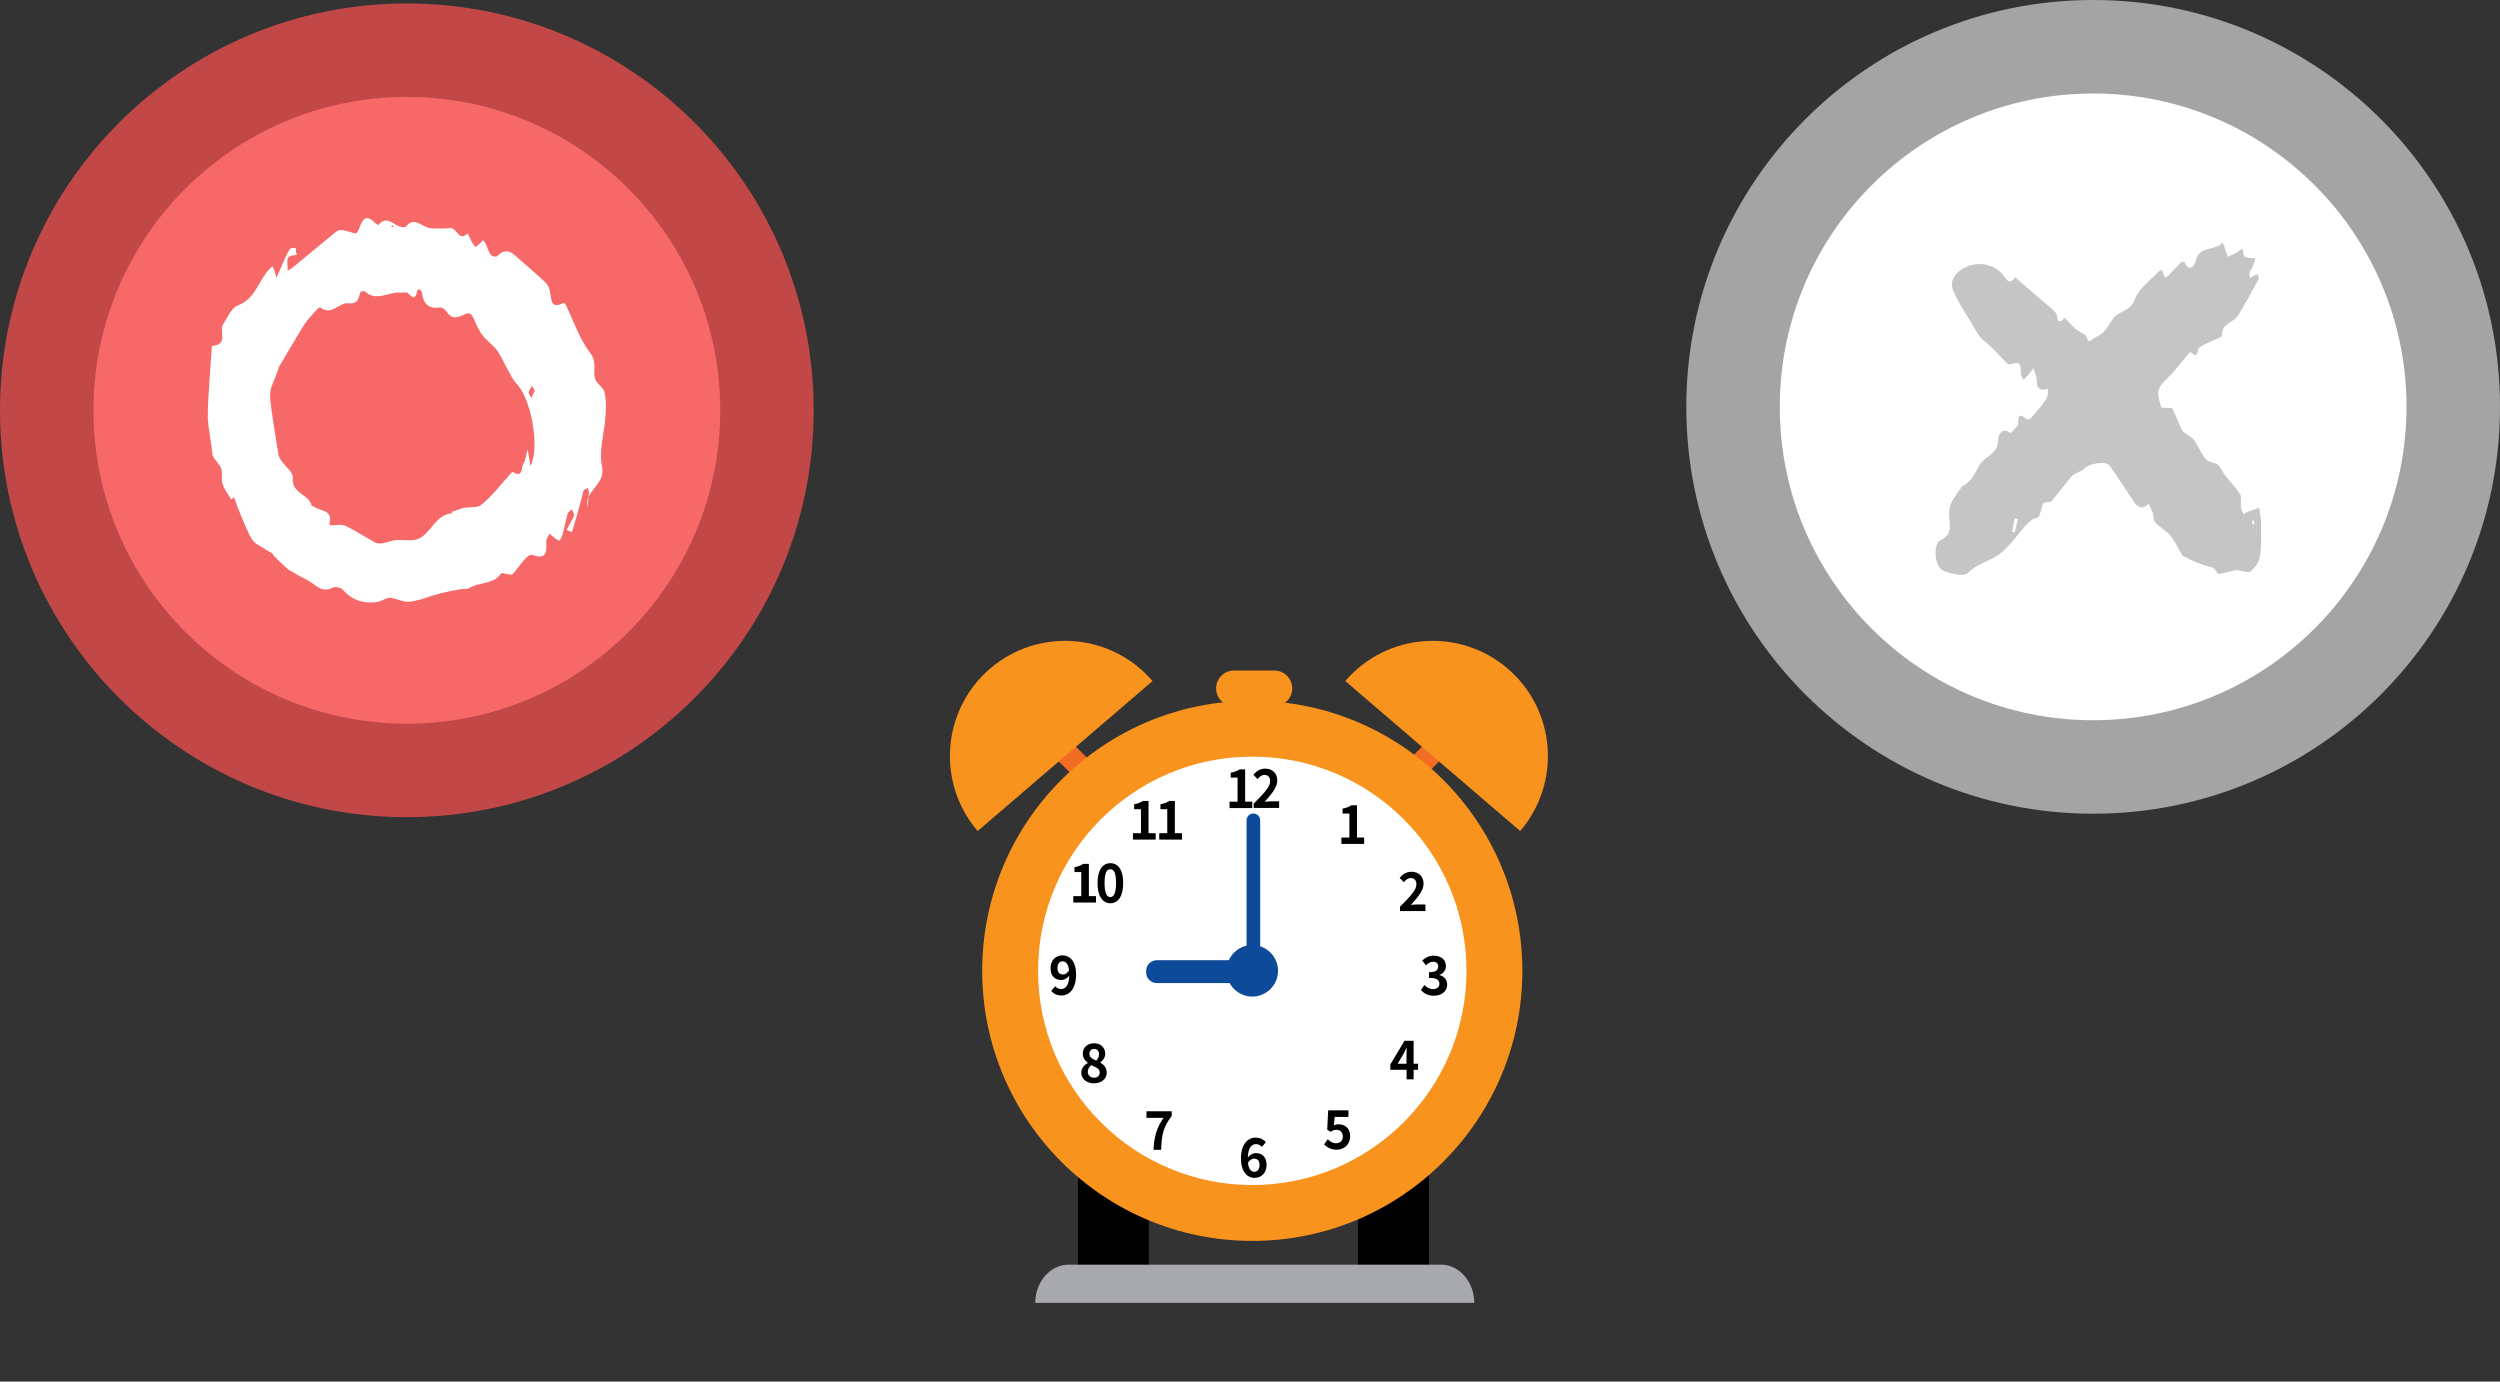 <svg width="722" height="399" viewBox="0 0 722 399" fill="none" xmlns="http://www.w3.org/2000/svg">
<rect x="0" y="0" width="722" height="399" fill="#333333" stroke="none"/>
<path d="M487 117.5C487 182.407 539.593 235 604.5 235C669.407 235 722 182.407 722 117.5C722 52.593 669.407 0 604.5 0C539.593 0 487 52.593 487 117.5Z" fill="#A4A4A4"/>
<path d="M514 117.5C514 167.52 554.479 208 604.5 208C654.52 208 695 167.428 695 117.5C695 67.572 654.52 27 604.5 27C554.479 27 514 67.572 514 117.5Z" fill="white"/>
<path d="M650.87 150.258C650.87 150.258 650.592 150.258 650.407 150.351C650.407 150.722 650.5 151.093 650.592 151.464C650.778 151.464 651.055 151.371 651.055 151.278C651.055 150.907 650.963 150.536 650.87 150.165M582.774 149.887C582.774 149.887 582.126 149.701 581.849 149.701C581.571 151 581.294 152.299 581.108 153.598C581.386 153.598 581.571 153.691 581.849 153.784C582.126 152.485 582.496 151.186 582.774 149.887ZM588.418 111.845C588.048 108.32 588.418 109.711 587.215 106.371C585.179 109.062 585.92 108.134 584.439 109.711C584.162 109.062 583.607 108.505 583.607 107.856C583.607 106 583.792 104.052 580.831 105.165C580.553 105.258 580.091 105.165 579.906 105.165C577.593 103.031 575.742 100.526 573.152 98.577C571.394 97.186 570.283 94.866 569.081 92.825C567.23 89.856 565.287 86.887 563.992 83.639C561.864 78.165 572.319 72.876 578.148 79C579.443 80.392 579.906 82.619 582.034 80.113C588.788 86.144 591.471 88 593.691 90.32C594.432 91.155 593.691 94.402 596.282 91.804C600.261 95.979 598.873 94.588 601.556 96.35C601.833 96.536 602.296 96.629 602.388 96.907C603.406 99.784 603.591 98.113 605.442 97.278C608.31 95.979 608.865 93.845 610.345 91.897C612.011 89.763 615.249 89.948 616.544 86.423C617.655 83.361 620.985 81.041 623.391 78.443C623.669 78.165 623.946 78.072 624.316 77.887C624.779 79.186 624.594 78.536 625.241 80.206C627.092 79.093 624.964 80.67 629.96 75.753C630.145 75.567 630.793 75.567 630.885 75.753C632.458 78.907 633.846 76.588 634.124 75.289C635.049 70.835 639.86 72.598 641.895 70C642.728 72.134 642.358 71.021 643.376 74.175C646.336 72.784 645.226 73.433 647.632 71.763C648.094 74.454 647.632 74.268 651.333 74.639C650.037 79.65 649.482 76.959 649.76 80.299C651.24 79.464 650.592 79.742 651.98 79.186C652.073 79.65 652.443 80.206 652.35 80.484C650.407 84.103 648.464 87.629 646.336 91.155C645.041 93.196 641.618 93.289 641.71 96.814C641.71 97.557 638.935 98.299 637.454 99.134C636.622 99.505 635.789 99.876 635.141 100.433C634.401 100.99 635.049 103.959 632.736 101.732C632.736 101.732 632.458 101.732 632.366 101.732C630.793 103.68 629.22 105.629 627.554 107.577C626.167 109.155 624.224 110.546 623.483 112.402C622.928 113.887 623.669 115.928 624.131 117.598C624.224 117.969 627.277 117.598 627.369 117.969C631.348 126.598 629.22 123.443 632.551 126.134C633.013 126.505 633.568 126.876 633.846 127.34C634.956 129.103 635.789 131.144 637.084 132.629C637.824 133.557 639.675 133.464 640.6 134.299C641.525 135.134 641.988 136.526 642.821 137.546C644.208 139.309 645.781 140.887 646.984 142.835C647.539 143.763 646.984 145.247 647.169 146.361C647.169 147.103 647.632 147.753 647.909 148.495C649.667 147.567 648.464 148.124 652.443 146.639C652.628 148.031 652.998 149.515 652.998 150.907C652.998 161.113 653.183 161.948 649.945 165.01C649.297 165.66 646.521 164.546 645.689 164.639C644.023 165.01 642.358 165.567 640.693 165.753C640.323 165.753 639.86 164.454 639.305 164.082C638.565 163.619 637.639 163.619 636.807 163.34C632.643 161.856 632.551 161.577 631.07 160.835C630.885 160.742 630.515 160.835 630.423 160.649C629.22 158.701 628.202 156.474 626.814 154.711C625.612 153.227 623.761 152.392 622.466 150.907C621.818 150.258 622.003 148.959 621.633 147.938C621.356 147.103 620.893 146.361 620.523 145.526C619.875 145.897 619.228 146.639 618.672 146.546C617.932 146.546 617.007 145.99 616.637 145.433C614.139 141.814 611.826 138.01 609.235 134.485C608.125 132.907 603.129 133.928 601.833 135.412C601.001 136.34 599.243 136.433 598.41 137.454C596.282 139.773 594.524 142.371 592.489 144.783C592.304 145.062 590.268 144.969 590.083 145.34C589.621 146.546 589.435 147.845 588.88 149.052C588.695 149.515 587.77 149.608 587.215 149.887C584.162 151.649 581.571 157.031 577.222 160.186C574.539 162.134 571.024 162.691 568.34 165.474C567.323 166.588 563.067 165.753 560.939 164.639C558.626 163.34 558.348 157.124 560.291 156.103C565.75 153.505 561.124 149.33 563.807 144.691C564.64 143.299 565.565 142 566.49 140.701V140.515C569.358 139.309 570.283 136.619 571.764 134.206C573.244 131.794 576.852 131.144 577.037 127.433C577.037 126.041 577.685 123.165 580.646 125.021C580.831 125.113 581.941 123.722 582.589 122.979C583.329 122.144 581.941 118.155 585.364 121.124C585.55 121.309 586.382 121.031 586.567 120.753C592.581 113.701 591.101 115 591.471 112.309C590.823 112.309 590.083 112.68 589.435 112.495C588.973 112.402 588.695 111.753 588.788 111.845" fill="#C6C5C5"/>
<path d="M235 118.5C235 183.407 182.407 236 117.5 236C52.593 236 0 183.407 0 118.5C0 53.593 52.593 1 117.5 1C182.407 1 235 53.593 235 118.5Z" fill="#C24848"/>
<path d="M208 118.5C208 168.52 167.52 209 117.5 209C67.48 209 27 168.428 27 118.5C27 68.572 67.48 28 117.5 28C167.52 28 208 68.572 208 118.5Z" fill="#F76969"/>
<path d="M113.254 65.074C113.254 65.074 113.069 65.353 112.976 65.446C113.254 65.632 113.069 65.726 113.717 65.446C113.624 65.353 113.439 65.26 113.347 65.074M153.419 114.951C153.974 113.742 154.344 113.276 154.344 112.718C154.344 112.346 153.882 111.88 153.604 111.415C152.308 113.835 152.493 112.904 153.419 114.951ZM153.234 134.493C156.01 129.002 153.326 114.765 148.977 110.578C147.866 109.554 144.72 102.761 143.702 101.365C142.406 99.597 140.37 98.295 139.074 96.433C136.668 93.084 136.853 89.454 134.262 90.757C132.318 91.688 130.468 92.432 128.987 90.013C128.617 89.454 127.691 88.71 127.136 88.803C123.804 89.268 122.231 87.779 121.861 84.522C121.861 84.15 121.398 83.778 121.12 83.499C121.12 83.499 120.565 83.778 120.473 83.964C120.102 86.384 119.27 86.291 117.789 84.616C117.419 84.243 116.401 84.616 115.66 84.522C112.236 84.15 108.719 87.314 105.388 84.15C105.203 83.964 104.185 84.15 104.092 84.336C103.444 86.105 103.629 87.873 100.483 87.593C97.984 87.314 95.763 91.316 92.524 88.803C92.431 88.803 91.969 88.896 91.784 89.082C87.341 94.2 89.748 90.478 80.863 105.46C80.771 105.646 80.678 105.739 80.586 105.925C77.532 115.417 76.884 108.903 80.4 131.236C80.493 131.794 80.771 132.352 81.141 132.911C82.344 134.679 84.75 136.447 84.565 138.029C84.102 142.588 89.377 142.681 90.025 146.124C90.025 146.218 90.488 146.124 90.673 146.311C92.431 147.706 96.318 147.148 95.115 151.242C95.115 151.336 95.393 151.708 95.578 151.708C96.966 151.708 98.632 151.336 99.835 151.894C102.796 153.29 105.48 155.151 108.442 156.733C109.922 157.477 112.699 156.174 114.18 155.988C116.493 155.802 119.084 156.453 121.028 155.523C124.545 153.848 125.748 148.73 130.375 148.265C130.468 148.265 130.56 147.799 130.745 147.706C131.393 147.427 132.133 147.334 132.689 147.055C134.725 146.124 137.594 146.869 138.797 145.938C142.128 143.333 144.812 139.704 147.681 136.54C147.774 136.447 148.051 136.168 148.051 136.261C151.013 138.215 150.55 135.051 151.105 134.027C151.846 132.818 151.938 131.236 152.401 129.84C152.678 131.329 152.864 132.725 153.141 134.4M163.599 153.104C166.56 147.613 165.912 149.288 165.172 147.055C163.414 148.823 164.524 146.404 162.396 154.592C162.211 155.151 161.933 155.709 161.563 156.081C161.193 156.36 159.064 154.406 158.694 154.127C158.324 154.872 157.676 155.709 157.768 156.453C157.954 159.431 157.768 161.758 153.789 160.269C152.308 159.71 149.81 163.898 148.051 165.852C147.681 166.224 144.812 165.387 144.812 165.48C142.591 168.923 138.426 167.992 135.465 169.853C134.91 170.226 133.984 170.039 133.151 170.132C123.434 171.807 123.156 173.11 118.437 173.762C116.586 174.041 114.457 172.738 112.514 172.645C111.403 172.645 110.2 173.669 108.997 173.855C105.11 174.413 101.686 173.389 99.002 170.319C98.447 169.667 96.781 169.388 96.133 169.667C92.802 171.528 91.043 168.644 88.73 167.527C86.879 166.596 85.12 165.573 83.362 164.549C82.899 164.27 79.845 161.292 79.475 160.92C77.532 158.873 80.771 161.199 74.848 157.57C73.922 157.012 72.997 156.547 71.794 153.941C71.053 152.359 68.462 146.497 67.629 143.612C67.074 143.984 66.519 144.449 66.796 144.263C66.056 142.961 64.853 141.472 64.298 139.797C63.835 138.494 64.298 136.819 63.928 135.423C63.65 134.4 62.632 133.469 61.984 132.539C61.799 132.259 61.521 131.887 61.429 131.608C59.67 117.836 59.485 125.001 61.151 100.528C61.151 100.249 61.244 99.876 61.429 99.876C66.056 99.504 63.187 95.503 64.483 93.549C65.778 91.688 66.796 88.896 68.647 88.245C74.385 86.011 74.57 80.242 78.735 76.892C79.382 78.567 79.105 77.636 79.845 80.242C84.195 70.006 83.547 71.867 85.398 71.588C85.398 72.239 85.583 72.984 85.676 73.635C82.436 73.914 82.992 74.38 83.084 78.195C85.398 76.613 82.159 79.218 95.578 68.145C96.226 67.587 96.874 67.028 97.614 66.563C98.632 66.005 101.593 67.308 102.796 67.4C103.167 67.4 103.629 66.284 103.907 65.54C104.833 62.934 106.036 62.003 108.257 64.33C108.534 64.609 109.275 64.981 109.275 64.981C111.958 61.724 113.994 65.632 116.401 65.632C116.678 65.632 117.141 65.632 117.234 65.446C119.362 62.748 121.12 64.795 123.249 65.632C124.637 66.191 126.488 65.912 128.061 66.005C129.079 66.005 130.375 65.632 131.023 66.191C132.318 67.121 132.874 69.448 135.095 67.4C136.298 70.006 135.65 68.983 137.316 71.402C139.259 69.727 138.612 70.285 139.537 69.355C139.722 69.634 140 69.913 140.185 70.285C140.74 71.402 141.11 72.612 141.758 73.635C142.036 74.007 143.331 74.287 143.516 74.007C146.478 70.937 148.421 73.542 150.365 75.217C152.864 77.357 155.362 79.498 157.676 81.731C160.082 84.057 157.676 90.013 162.673 87.5C162.766 87.5 163.229 87.686 163.321 87.873C165.635 92.618 167.301 97.829 170.447 101.924C172.576 104.715 171.095 107.228 171.928 109.554C172.391 110.857 174.149 111.787 174.519 113.09C175.074 115.23 175.074 117.65 174.889 119.883C174.612 124.908 172.853 130.119 173.871 134.772C174.982 140.076 168.596 141.751 169.707 146.404C170.077 140.913 170.355 142.961 169.707 140.913C167.578 142.402 169.707 138.959 165.172 153.662C164.709 153.476 164.154 153.29 163.691 153.01" fill="white"/>
<mask id="mask0_501_4596" style="mask-type:luminance" maskUnits="userSpaceOnUse" x="239" y="155" width="244" height="244">
<path d="M483 155H239V399H483V155Z" fill="white"/>
</mask>
<g mask="url(#mask0_501_4596)">
<path d="M368.036 203.969H356.371C353.525 203.969 351.211 201.655 351.211 198.809C351.211 195.963 353.525 193.648 356.371 193.648H368.036C370.882 193.648 373.197 195.963 373.197 198.809C373.197 201.655 370.882 203.969 368.036 203.969Z" fill="#F8931D"/>
<path d="M405.535 225.364L421.297 209.633" stroke="#F36C23" stroke-width="6.51" stroke-miterlimit="10"/>
<path d="M388.52 196.684C400.497 182.736 421.482 181.141 435.431 193.088C449.379 205.066 450.974 226.051 439.027 239.999" fill="#F8931D"/>
<path d="M315.84 225.364L300.109 209.633" stroke="#F36C23" stroke-width="6.51" stroke-miterlimit="10"/>
<path d="M332.853 196.684C320.875 182.736 299.89 181.141 285.942 193.088C271.994 205.066 270.399 226.051 282.346 239.999" fill="#F8931D"/>
<path d="M331.789 333.227H311.305V367.691H331.789V333.227Z" fill="black"/>
<path d="M412.695 333.227H392.211V367.691H412.695V333.227Z" fill="black"/>
<path d="M439.655 280.372C439.655 323.437 404.722 358.37 361.658 358.37C318.593 358.37 283.66 323.437 283.66 280.372C283.66 237.308 318.593 202.375 361.658 202.375C404.722 202.375 439.655 237.308 439.655 280.372Z" fill="#F8931D"/>
<path d="M423.517 280.376C423.517 314.527 395.808 342.236 361.657 342.236C327.506 342.236 299.797 314.558 299.797 280.376C299.797 246.193 327.474 218.516 361.657 218.516C395.839 218.516 423.517 246.193 423.517 280.376Z" fill="white"/>
<path d="M369.101 280.373C369.101 284.47 365.755 287.816 361.658 287.816C357.561 287.816 354.215 284.47 354.215 280.373C354.215 276.276 357.561 272.93 361.658 272.93C365.755 272.93 369.101 276.276 369.101 280.373Z" fill="#0E4A9A"/>
<path d="M354.995 283.911H334.073C332.384 283.911 331.008 282.535 331.008 280.846V280.377C331.008 278.689 332.384 277.312 334.073 277.312H354.995C356.684 277.312 358.06 278.689 358.06 280.377V280.846C358.06 282.535 356.684 283.911 354.995 283.911Z" fill="#0E4A9A"/>
<path d="M361.97 280.371C360.876 280.371 360 279.495 360 278.401V236.9C360 235.805 360.907 234.93 361.97 234.93C363.034 234.93 363.941 235.805 363.941 236.9V278.401C363.941 279.495 363.034 280.371 361.97 280.371Z" fill="#0E4A9A"/>
</g>
<path d="M355.059 231.523H357.404V224.58H355.434V223.173C356.528 222.954 357.279 222.672 357.967 222.203H359.593V231.523H361.657V233.368H355.09V231.523H355.059ZM362.095 232.055C364.941 229.209 366.818 227.27 366.818 225.612C366.818 224.486 366.223 223.798 365.16 223.798C364.347 223.798 363.722 224.361 363.159 224.987L361.97 223.736C362.971 222.61 363.94 221.984 365.442 221.984C367.506 221.984 368.882 223.36 368.882 225.456C368.882 227.395 367.162 229.428 365.223 231.554C365.786 231.492 366.505 231.429 367.005 231.429H369.413V233.337H362.064V232.023L362.095 232.055Z" fill="black"/>
<path d="M358.375 334.637C358.375 330.384 360.408 328.539 362.628 328.539C363.973 328.539 364.943 329.133 365.599 329.853L364.442 331.229C364.067 330.791 363.379 330.415 362.753 330.415C361.502 330.415 360.47 331.385 360.377 334.262C360.971 333.48 361.909 333.011 362.628 333.011C364.473 333.011 365.787 334.106 365.787 336.451C365.787 338.797 364.223 340.173 362.347 340.173C360.283 340.173 358.406 338.515 358.406 334.669L358.375 334.637ZM360.408 335.826C360.627 337.702 361.346 338.422 362.253 338.422C363.066 338.422 363.754 337.765 363.754 336.42C363.754 335.169 363.129 334.606 362.19 334.606C361.628 334.606 360.971 334.919 360.408 335.826Z" fill="black"/>
<path d="M410.352 285.914L411.384 284.475C412.04 285.132 412.822 285.664 413.823 285.664C414.918 285.664 415.699 285.101 415.699 284.163C415.699 283.068 415.074 282.411 412.697 282.411V280.785C414.699 280.785 415.355 280.097 415.355 279.127C415.355 278.252 414.824 277.751 413.886 277.751C413.104 277.751 412.478 278.127 411.821 278.783L410.727 277.407C411.665 276.532 412.728 276 414.011 276C416.137 276 417.576 277.095 417.576 279.002C417.576 280.222 416.888 281.035 415.762 281.536V281.598C416.982 281.942 417.951 282.88 417.951 284.35C417.951 286.383 416.2 287.571 414.104 287.571C412.384 287.571 411.196 286.883 410.445 285.976L410.352 285.914Z" fill="black"/>
<path d="M303.582 286.195L304.739 284.819C305.115 285.288 305.803 285.632 306.428 285.632C307.679 285.632 308.711 284.663 308.805 281.786C308.211 282.568 307.273 283.037 306.553 283.037C304.708 283.037 303.395 281.911 303.395 279.597C303.395 277.282 304.958 275.906 306.835 275.906C308.899 275.906 310.775 277.564 310.775 281.41C310.775 285.664 308.742 287.509 306.553 287.509C305.208 287.509 304.208 286.915 303.582 286.195ZM306.96 281.442C307.523 281.442 308.242 281.098 308.742 280.222C308.523 278.346 307.773 277.626 306.866 277.626C306.053 277.626 305.396 278.283 305.396 279.597C305.396 280.848 305.99 281.41 306.96 281.41V281.442Z" fill="black"/>
<path d="M309.93 258.796H312.275V251.854H310.305V250.446C311.4 250.227 312.15 249.946 312.838 249.477H314.464V258.796H316.529V260.642H309.961V258.796H309.93ZM316.966 255.012C316.966 251.228 318.436 249.289 320.688 249.289C322.94 249.289 324.378 251.259 324.378 255.012C324.378 258.765 322.94 260.86 320.688 260.86C318.436 260.86 316.966 258.796 316.966 255.012ZM322.314 255.012C322.314 251.916 321.626 251.04 320.657 251.04C319.687 251.04 318.999 251.916 318.999 255.012C318.999 258.108 319.718 259.078 320.657 259.078C321.595 259.078 322.314 258.108 322.314 255.012Z" fill="black"/>
<path d="M327.16 240.632H329.506V233.689H327.535V232.282C328.63 232.063 329.381 231.782 330.069 231.312H331.695V240.632H333.759V242.477H327.191V240.632H327.16ZM334.76 240.632H337.105V233.689H335.135V232.282C336.23 232.063 336.98 231.782 337.668 231.312H339.294V240.632H341.359V242.477H334.791V240.632H334.76Z" fill="black"/>
<path d="M387.363 241.882H389.709V234.939H387.739V233.532C388.833 233.313 389.584 233.032 390.272 232.562H391.898V241.882H393.962V243.727H387.395V241.882H387.363Z" fill="black"/>
<path d="M404.344 261.836C407.19 258.99 409.066 257.051 409.066 255.393C409.066 254.268 408.472 253.58 407.409 253.58C406.596 253.58 405.97 254.142 405.407 254.768L404.219 253.517C405.22 252.391 406.189 251.766 407.69 251.766C409.754 251.766 411.13 253.142 411.13 255.237C411.13 257.176 409.41 259.209 407.471 261.335C408.034 261.273 408.753 261.21 409.254 261.21H411.662V263.118H404.313V261.805L404.344 261.836Z" fill="black"/>
<path d="M406.191 308.96H401.531V307.396L405.628 300.578H408.255V307.208H409.537V308.96H408.255V311.712H406.222V308.96H406.191ZM406.191 307.208V304.988C406.191 304.331 406.222 303.268 406.254 302.611H406.191C405.91 303.205 405.628 303.799 405.315 304.394L403.627 307.208H406.191Z" fill="black"/>
<path d="M382.453 330.445L383.454 329.006C384.079 329.632 384.83 330.164 385.862 330.164C386.988 330.164 387.801 329.476 387.801 328.225C387.801 326.974 387.05 326.286 385.956 326.286C385.299 326.286 384.955 326.442 384.298 326.88L383.298 326.223L383.579 320.656H389.427V322.564H385.455L385.237 325.003C385.674 324.816 386.05 324.691 386.55 324.691C388.395 324.691 389.928 325.785 389.928 328.162C389.928 330.539 388.114 332.04 386.081 332.04C384.361 332.04 383.204 331.321 382.391 330.476L382.453 330.445Z" fill="black"/>
<path d="M336.043 322.845H331.102V320.938H338.388V322.314C335.918 325.472 335.511 327.724 335.324 332.071H333.134C333.322 328.224 334.01 325.785 336.043 322.814V322.845Z" fill="black"/>
<path d="M312.273 309.803C312.273 308.427 313.149 307.552 314.15 306.989V306.926C313.337 306.301 312.711 305.488 312.711 304.299C312.711 302.454 314.119 301.297 315.995 301.297C317.871 301.297 319.185 302.517 319.185 304.33C319.185 305.425 318.466 306.332 317.778 306.832V306.895C318.778 307.489 319.623 308.302 319.623 309.803C319.623 311.523 318.153 312.868 315.932 312.868C313.837 312.868 312.273 311.586 312.273 309.803ZM317.59 309.741C317.59 308.615 316.558 308.24 315.151 307.614C314.588 308.083 314.15 308.771 314.15 309.553C314.15 310.585 314.963 311.242 315.995 311.242C316.933 311.242 317.59 310.71 317.59 309.71V309.741ZM317.402 304.487C317.402 303.549 316.871 302.923 315.964 302.923C315.213 302.923 314.619 303.424 314.619 304.33C314.619 305.363 315.463 305.832 316.621 306.301C317.121 305.738 317.402 305.144 317.402 304.518V304.487Z" fill="black"/>
<mask id="mask1_501_4596" style="mask-type:luminance" maskUnits="userSpaceOnUse" x="239" y="155" width="244" height="244">
<path d="M483 155H239V399H483V155Z" fill="white"/>
</mask>
<g mask="url(#mask1_501_4596)">
<path d="M298.984 376.266C298.984 370.199 303.331 365.227 308.617 365.227H416.137C421.422 365.227 425.769 370.199 425.769 376.266" fill="#A8A9AD"/>
</g>
</svg>
